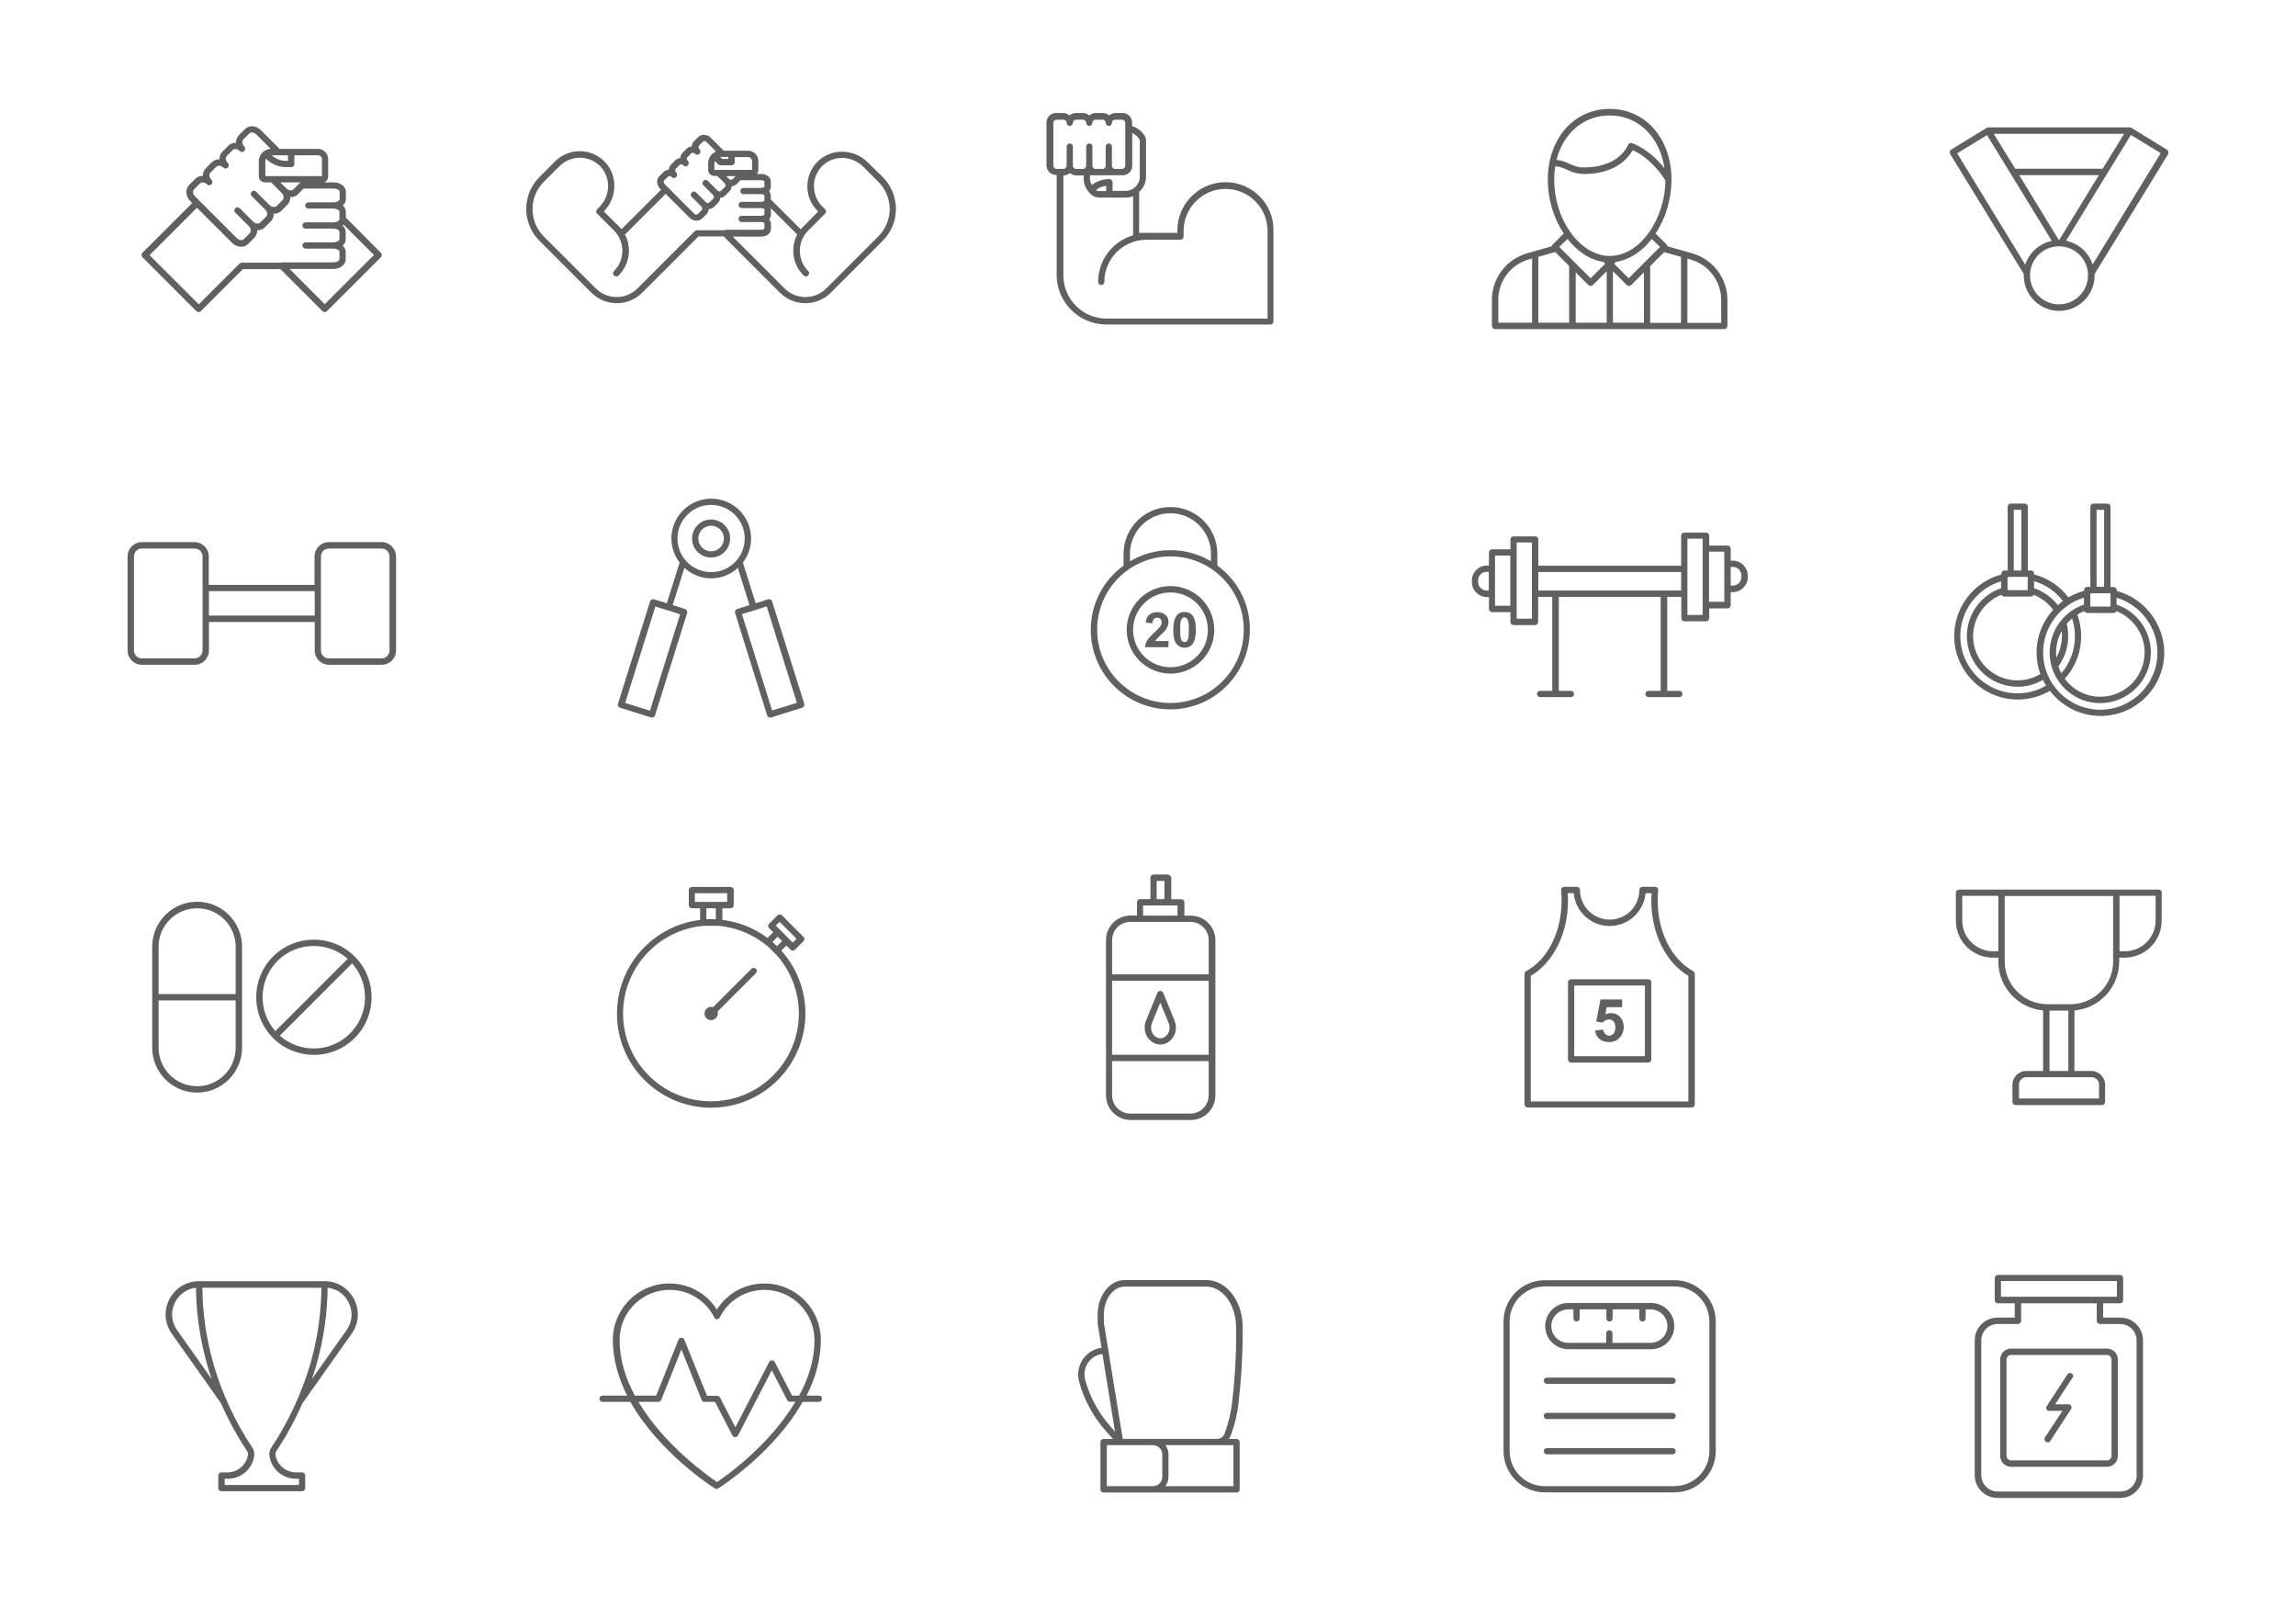 <?xml version="1.0" encoding="utf-8"?>
<!-- Generator: Adobe Illustrator 21.0.0, SVG Export Plug-In . SVG Version: 6.00 Build 0)  -->
<svg version="1.1" id="Layer_1" xmlns="http://www.w3.org/2000/svg" xmlns:xlink="http://www.w3.org/1999/xlink" x="0px" y="0px"
	 width="1400px" height="980px" viewBox="0 0 1400 980" style="enable-background:new 0 0 1400 980;" xml:space="preserve">
<style type="text/css">
	.st0{fill:#606060;}
</style>
<path class="st0" d="M747.3,111.1c-16.2,0-29.4,13.2-29.4,29.4v1.5h-8.1H699h-4.4v-25c2.6-2.3,4.2-5.7,4.2-9.4v-22
	c0-3.2-4.2-7.6-8.5-8.7v-2.2c0-3.2-2.6-5.8-5.8-5.8h-4.3c-1.5,0-2.8,0.6-3.9,1.5c-1-0.9-2.4-1.5-3.9-1.5h-4.3
	c-1.5,0-2.8,0.6-3.9,1.5c-1-0.9-2.4-1.5-3.9-1.5h-4.3c-1.5,0-2.8,0.6-3.9,1.5c-1-0.9-2.4-1.5-3.9-1.5h-4.3c-3.2,0-5.8,2.6-5.8,5.8
	v26.2c0,3.2,2.6,5.8,5.8,5.8h0.4v60.9c0,16.7,13.6,30.3,30.3,30.3h100c1.1,0,1.9-0.9,1.9-1.9v-55.6
	C776.7,124.3,763.5,111.1,747.3,111.1z M690.4,101.1v-20c2.4,1,4.6,3.7,4.6,4.6v22c0,4.8-3.9,8.7-8.7,8.7h-7.9v-5.3
	c0-1.1-0.9-1.9-2-1.9c-3.9,0-7.6,1.3-10.7,3.6c-0.7-1.3-1.1-2.7-1.1-3.9v-2h3.6h4.3h7.7h3.9h0.4
	C687.8,106.9,690.4,104.3,690.4,101.1z M674.5,113.3v3.2h-4.4c-0.6,0-1.3-0.2-1.9-0.6C670,114.5,672.2,113.6,674.5,113.3z
	 M644.2,103c-1.1,0-1.9-0.9-1.9-1.9V74.9c0-1.1,0.9-1.9,1.9-1.9h4.3c1.1,0,1.9,0.9,1.9,1.9c0,1.1,0.9,1.9,1.9,1.9s1.9-0.9,1.9-1.9
	c0-1.1,0.9-1.9,1.9-1.9h4.3c1.1,0,1.9,0.9,1.9,1.9c0,1.1,0.9,1.9,1.9,1.9s1.9-0.9,1.9-1.9c0-1.1,0.9-1.9,1.9-1.9h4.3
	c1.1,0,1.9,0.9,1.9,1.9c0,1.1,0.9,1.9,1.9,1.9s1.9-0.9,1.9-1.9c0-1.1,0.9-1.9,1.9-1.9h4.3c1.1,0,1.9,0.9,1.9,1.9v26.2
	c0,1.1-0.9,1.9-1.9,1.9h-0.4h-3.9c-1.1,0-1.9-0.9-1.9-1.9V89.4c0-1.1-0.9-1.9-1.9-1.9s-1.9,0.9-1.9,1.9v11.7c0,1.1-0.9,1.9-1.9,1.9
	h-4.3c-1.1,0-1.9-0.9-1.9-1.9V89.4c0-1.1-0.9-1.9-1.9-1.9s-1.9,0.9-1.9,1.9v11.7c0,1.1-0.9,1.9-1.9,1.9h-4.3c-1.1,0-1.9-0.9-1.9-1.9
	V89.4c0-1.1-0.9-1.9-1.9-1.9s-1.9,0.9-1.9,1.9v11.7c0,1.1-0.9,1.9-1.9,1.9H644.2z M772.8,194.3h-98c-14.6,0-26.4-11.8-26.4-26.4
	v-60.9h0.1c1.5,0,2.8-0.6,3.9-1.5c1,0.9,2.4,1.5,3.9,1.5h4.3c0.1,0,0.1,0,0.2,0v2.1c0,2.7,1.1,5.7,3,7.9c0.1,0.1,0.1,0.2,0.2,0.3
	c0,0,0.1,0,0.1,0.1c1.6,1.8,3.7,3.1,6.1,3.1h16.2c1.6,0,3.1-0.3,4.5-0.8v23.8c-12.3,3.6-21.3,14.9-21.3,28.4c0,1.1,0.9,1.9,1.9,1.9
	s1.9-0.9,1.9-1.9c0-14.2,11.5-25.7,25.7-25.7h10.7h10c1.1,0,1.9-0.9,1.9-1.9v-3.5c0-14.1,11.5-25.6,25.6-25.6s25.6,11.5,25.6,25.6
	V194.3z"/>
<path class="st0" d="M529.1,99c-8.4-8.4-22-8.7-30.3-0.7c-4.1,4-6.5,9.4-6.5,15.1c-0.1,5.8,2.2,11.2,6.2,15.2l0.4,0.4l-3.6,3.6
	L490,138l-1.8,1.8L470,121.6v-2.2c0-1-0.4-2-1.1-2.8c0.7-0.8,1.1-1.7,1.1-2.8v-3.1c0-2.4-2.2-4.3-5.1-4.6c0,0-0.1,0-0.1,0
	c-0.1,0-0.1,0-0.2,0c0,0-0.1,0-0.1,0c0,0,0,0-0.1,0l-2.9,0c0.5-0.6,0.9-1.5,0.9-2.4v-5.5c0-3.5-2.8-6.3-6.3-6.3h-14.8l-7.9-7.9
	c-2.2-2.2-5.7-2.4-7.7-0.4l-2.5,2.5c-0.8,0.8-1.3,2-1.4,3.2c-1.2,0.1-2.3,0.5-3.1,1.4l-2.5,2.5c-0.8,0.8-1.3,2-1.4,3.2
	c-1.2,0.1-2.3,0.5-3.1,1.4l-2.5,2.5c-0.9,0.9-1.3,2-1.4,3.2c-1.2,0.1-2.3,0.5-3.2,1.4l-2.5,2.5c-2,2-1.8,5.5,0.4,7.7l0.6,0.6
	L379,139.7l-1.8-1.8c0,0,0,0,0,0l-3.6-3.6l-5.4-5.4c8.3-8.4,8.6-21.9,0.6-30.2c-4-4.1-9.4-6.5-15.1-6.5c-5.7-0.1-11.2,2.2-15.2,6.2
	l-9.6,9.6c-10.7,10.7-10.7,28.1,0,38.8l31.7,31.7c4.3,4.3,9.9,6.4,15.5,6.4c5.6,0,11.2-2.1,15.5-6.4l34.3-34.3h11.7h0.3h3.4
	l34.3,34.3c4.3,4.3,9.9,6.4,15.5,6.4c5.6,0,11.2-2.1,15.5-6.4l31.7-31.7c5.2-5.2,8-12.1,8-19.4s-2.9-14.2-8-19.4L529.1,99z
	 M439.5,95.7h1.1c0.1,0,0.2,0,0.2,0h3.3v1.2h-3.8l-1.2-1.2C439.3,95.7,439.4,95.7,439.5,95.7z M439.5,100.8h6.6
	c1.1,0,1.9-0.9,1.9-1.9v-3.1h8.2c1.3,0,2.4,1.1,2.4,2.4v5.4h-23v-3.9c0-0.5,0.1-1.1,0.3-1.5l2.2,2.2
	C438.5,100.6,439,100.8,439.5,100.8z M448.6,107.4l-2,2c-0.5,0.5-1.5,0.3-2.2-0.4c0,0,0,0,0,0l-1.6-1.6H448.6z M404.9,110.1l2.5-2.5
	c0.5-0.5,1.5-0.3,2.2,0.4c0.8,0.8,2,0.8,2.7,0c0.4-0.4,0.6-0.9,0.6-1.4s-0.2-1-0.6-1.4c-0.4-0.4-0.6-0.9-0.6-1.3
	c0-0.3,0-0.6,0.3-0.9l2.5-2.5c0.5-0.5,1.5-0.3,2.2,0.4c0.8,0.8,2,0.8,2.7,0c0.4-0.4,0.6-0.9,0.6-1.4s-0.2-1-0.6-1.4
	c-0.4-0.4-0.6-0.9-0.6-1.3c0-0.3,0-0.6,0.3-0.9l2.5-2.5c0.5-0.5,1.5-0.3,2.2,0.4c0.8,0.8,2,0.8,2.7,0c0.4-0.4,0.6-0.9,0.6-1.4
	c0-0.5-0.2-1-0.6-1.4c-0.4-0.4-0.6-0.9-0.6-1.3c0-0.3,0-0.6,0.3-0.9l2.5-2.5c0.5-0.5,1.5-0.3,2.2,0.4l5.7,5.7
	c-2.8,1.2-4.8,3.9-4.8,7.1v4.1c0,2,1.7,3.7,3.7,3.7h1.9l4.4,4.4c0,0,0,0,0,0c0.4,0.4,0.6,0.9,0.6,1.3c0,0.3,0,0.6-0.3,0.9l-2.5,2.5
	c-0.3,0.3-0.6,0.3-0.9,0.3c-0.5,0-0.9-0.3-1.3-0.6c0,0,0,0,0,0l-5.8-5.8c-0.8-0.8-2-0.8-2.7,0c-0.8,0.8-0.8,2,0,2.7l5.8,5.8
	c0,0,0,0,0,0c0.4,0.4,0.6,0.9,0.6,1.3c0,0.3,0,0.6-0.3,0.9l-2.5,2.5c-0.3,0.3-0.6,0.3-0.9,0.3c-0.5,0-0.9-0.3-1.3-0.6l-5.8-5.8
	c-0.8-0.8-2-0.8-2.7,0c-0.8,0.8-0.8,2,0,2.7l5.8,5.8c0.4,0.4,0.6,0.9,0.6,1.3c0,0.3,0,0.6-0.3,0.9l-2.5,2.5
	c-0.5,0.5-1.5,0.3-2.2-0.4l-17.9-17.9C404.6,111.6,404.5,110.6,404.9,110.1z M442.1,140.4h-4.2h-0.3H425c-0.5,0-1,0.2-1.4,0.6
	l-34.9,34.9c-7,7-18.4,7-25.4,0l-31.7-31.7c-9.2-9.2-9.2-24.1,0-33.3l9.6-9.6c3.3-3.3,7.8-5.1,12.5-5.1c4.7,0,9.1,1.9,12.4,5.3
	c6.5,6.8,6.2,17.9-0.7,24.8l-1.3,1.3c-0.8,0.8-0.8,2,0,2.7l10.3,10.3c6.8,6.8,6.8,17.9,0,24.7c-0.8,0.8-0.8,2,0,2.7
	c0.4,0.4,0.9,0.6,1.4,0.6s1-0.2,1.4-0.6c4-4,6.3-9.4,6.3-15.1c0-3.5-0.8-6.9-2.4-9.9l24.8-24.8l14.6,14.6c1.2,1.2,2.7,1.8,4.2,1.8
	c1.3,0,2.6-0.5,3.5-1.4l2.5-2.5c0.9-0.9,1.3-2,1.4-3.1c1.2-0.1,2.3-0.6,3.2-1.4l2.5-2.5c0.8-0.8,1.3-1.9,1.4-3.1
	c1.2-0.1,2.3-0.6,3.1-1.4l2.5-2.5c0.8-0.8,1.3-2,1.4-3.2c1.2-0.1,2.3-0.5,3.1-1.4l2.2-2.2l12.9,0c1.2,0.1,1.7,0.7,1.7,0.8v3.1
	c0,0.2-0.7,0.8-2,0.8h-10.8c-1.1,0-1.9,0.9-1.9,1.9c0,1.1,0.9,1.9,1.9,1.9h10.8c1.3,0,2,0.6,2,0.8v3.1c0,0.2-0.7,0.8-2,0.8h-11.9
	c-1.1,0-1.9,0.9-1.9,1.9s0.9,1.9,1.9,1.9h11.9c1.3,0,2,0.6,2,0.8v3.1c0,0.2-0.7,0.8-2,0.8h-11.9c-1.1,0-1.9,0.9-1.9,1.9
	c0,1.1,0.9,1.9,1.9,1.9h11.9c1.3,0,2,0.6,2,0.8v3.1c0,0.2-0.7,0.8-2,0.8H442.1C442.1,140.4,442.1,140.4,442.1,140.4z M535.5,144.2
	l-31.7,31.7c-7,7-18.4,7-25.4,0l-31.6-31.6h17.4c3.3,0,5.9-2.1,5.9-4.7v-3.1c0-1-0.4-2-1.1-2.8c0.7-0.8,1.1-1.7,1.1-2.8v-3.1
	c0-0.4-0.1-0.7-0.2-1l16.2,16.2c-1.6,3-2.4,6.4-2.4,9.9c0,5.7,2.2,11.1,6.3,15.1c0.4,0.4,0.9,0.6,1.4,0.6c0.5,0,1-0.2,1.4-0.6
	c0.8-0.8,0.8-2,0-2.7c-6.8-6.8-6.8-17.9,0-24.7l10.3-10.3c0.8-0.8,0.8-2,0-2.7l-1.7-1.7c-3.3-3.3-5.1-7.8-5.1-12.5
	c0-4.7,1.9-9.1,5.3-12.4c6.8-6.5,17.9-6.2,24.8,0.7l9.2,9.2c4.4,4.4,6.9,10.4,6.9,16.6S540,139.8,535.5,144.2z"/>
<path class="st0" d="M210.9,132.7v-3.5c0-1.5-0.7-2.9-1.9-3.9c1.2-1,1.9-2.4,1.9-3.9v-4.4c0-3-2.8-5.4-6.6-5.8c0,0,0,0-0.1,0
	c-0.1,0-0.1,0-0.2,0c0,0,0,0-0.1,0c0,0,0,0-0.1,0l-6.1,0c1.4-0.5,2.4-1.9,2.4-3.5V97.1c0-3.5-2.8-6.3-6.3-6.3h-23.3l-11.5-11.5
	c-1.3-1.3-3.1-2.1-4.8-2.3c-1.9-0.1-3.6,0.5-4.9,1.8l-3.6,3.6c-1.3,1.3-1.8,3-1.8,4.7c-1.8-0.1-3.5,0.5-4.7,1.8l-3.6,3.6
	c-1.2,1.2-1.9,2.9-1.8,4.7c-1.7-0.1-3.5,0.5-4.7,1.8l-3.6,3.6c-1.2,1.2-1.9,2.9-1.8,4.7c-1.8-0.1-3.5,0.5-4.7,1.8l-3.6,3.6
	c-2.5,2.5-2.3,6.9,0.5,9.8l1.3,1.3l-30.3,30.3c-0.4,0.4-0.6,0.9-0.6,1.4s0.2,1,0.6,1.4l32.8,32.8c0.4,0.4,0.9,0.6,1.4,0.6
	s1-0.2,1.4-0.6l25.6-25.6h17.2c0,0,0,0,0,0h5.7l25.6,25.6c0.4,0.4,0.9,0.6,1.4,0.6s1-0.2,1.4-0.6l32.8-32.8c0.4-0.4,0.6-0.9,0.6-1.4
	c0-0.5-0.2-1-0.6-1.4L210.9,132.7z M179.5,100v-5.3h14.4c1.3,0,2.4,1.1,2.4,2.4v10.3h-34.5v-8.9c0-0.6,0.2-1.2,0.4-1.8
	c0,0,0.1,0.1,0.1,0.2c3.2,3.2,7.5,5,12.1,5h3.1C178.6,102,179.5,101.1,179.5,100z M182.9,111.3c-0.1,0.2-0.2,0.5-0.4,0.6l-3.6,3.6
	c-0.5,0.5-1.1,0.7-1.9,0.6c-0.9-0.1-1.7-0.5-2.4-1.2c0,0,0,0,0,0l-3.7-3.7H182.9z M165.7,94.7h4c0.1,0,0.2,0,0.3,0h5.6v3.4h-1.2
	C171.2,98.1,168.1,96.9,165.7,94.7C165.7,94.7,165.7,94.7,165.7,94.7z M118.3,115.5l3.6-3.6c1-1,3-0.8,4.3,0.5c0.8,0.8,2,0.8,2.7,0
	c0.4-0.4,0.6-0.9,0.6-1.4c0-0.5-0.2-1-0.6-1.4c-0.7-0.7-1.1-1.5-1.2-2.4c-0.1-0.8,0.2-1.4,0.6-1.9l3.6-3.6c1-1,3-0.8,4.3,0.5
	c0.8,0.8,2,0.8,2.7,0c0.4-0.4,0.6-0.9,0.6-1.4c0-0.5-0.2-1-0.6-1.4c-0.7-0.7-1.1-1.5-1.2-2.4c-0.1-0.8,0.2-1.4,0.6-1.9l3.6-3.6
	c0.5-0.5,1.1-0.7,1.9-0.6c0.9,0.1,1.7,0.5,2.4,1.2c0.8,0.8,2,0.8,2.7,0c0.4-0.4,0.6-0.9,0.6-1.4c0-0.5-0.2-1-0.6-1.4
	c-1.3-1.3-1.5-3.3-0.5-4.3l3.6-3.6c0.5-0.5,1.1-0.7,1.9-0.6c0.9,0.1,1.7,0.5,2.4,1.2l8.7,8.7c-4,0.3-7.2,3.6-7.2,7.7v9.1
	c0,2,1.7,3.7,3.7,3.7h3.8l6.5,6.5c0,0,0,0,0,0c1.3,1.3,1.5,3.3,0.5,4.3l-3.6,3.6c-1,1-3,0.8-4.3-0.5c0,0,0,0,0,0l-8.2-8.2
	c-0.8-0.8-2-0.8-2.7,0c-0.8,0.8-0.8,2,0,2.7l8.2,8.2c0,0,0,0,0,0c0.7,0.7,1.1,1.5,1.2,2.4c0.1,0.8-0.2,1.4-0.6,1.9l-3.6,3.6
	c-1,1-3,0.8-4.3-0.5c0,0,0,0,0,0l-8.2-8.2c-0.8-0.8-2-0.8-2.7,0c-0.8,0.8-0.8,2,0,2.7l8.2,8.2c0,0,0,0,0,0c0.7,0.7,1.1,1.5,1.2,2.4
	c0.1,0.8-0.2,1.4-0.6,1.9l-3.6,3.6c-0.5,0.5-1.1,0.7-1.9,0.6c-0.9-0.1-1.7-0.5-2.4-1.2l-25.6-25.6
	C117.5,118.4,117.3,116.5,118.3,115.5z M171.9,160.2h-6.5c0,0,0,0,0,0h-18c-0.5,0-1,0.2-1.4,0.6l-24.8,24.8l-30-30l28.9-28.9
	l21.5,21.5c1.5,1.5,3.5,2.3,5.4,2.3c1.6,0,3.2-0.6,4.4-1.8l3.6-3.6c1.2-1.2,1.9-2.9,1.8-4.7c1.8,0.1,3.5-0.5,4.7-1.8l3.6-3.6
	c1.2-1.2,1.9-2.9,1.8-4.7c1.7,0.1,3.5-0.5,4.7-1.8l3.6-3.6c1.3-1.3,1.8-3,1.8-4.7c1.8,0.1,3.5-0.5,4.7-1.8l3.4-3.4c0,0,0.1,0,0.1,0
	l18.7,0c1.9,0.1,3.2,1.2,3.2,2v4.4c0,0.9-1.6,2-3.7,2H188c-1.1,0-1.9,0.9-1.9,1.9c0,1.1,0.9,1.9,1.9,1.9h15.3c2.1,0,3.7,1.1,3.7,2
	v4.4c0,0.9-1.6,2-3.7,2h-17c-1.1,0-1.9,0.9-1.9,1.9c0,1.1,0.9,1.9,1.9,1.9h17c2.1,0,3.7,1.1,3.7,2v4.4c0,0.9-1.6,2-3.7,2h-17
	c-1.1,0-1.9,0.9-1.9,1.9c0,1.1,0.9,1.9,1.9,1.9h17c2.1,0,3.7,1.1,3.7,2v4.4c0,0.9-1.6,2-3.7,2H171.9
	C171.9,160.2,171.9,160.2,171.9,160.2z M198,185.5L176.6,164h26.7c4.2,0,7.5-2.6,7.5-5.9v-4.4c0-1.5-0.7-2.9-1.9-3.9
	c1.2-1,1.9-2.4,1.9-3.9v-4.4c0-1.5-0.7-2.9-1.9-3.9c0.2-0.2,0.4-0.4,0.6-0.6l18.5,18.5L198,185.5z"/>
<path class="st0" d="M1322.1,92.4c-0.1-0.5-0.4-0.9-0.9-1.2L1299.7,78c0,0-0.1,0-0.1-0.1c-0.1,0-0.1-0.1-0.2-0.1
	c-0.1,0-0.1,0-0.2-0.1c-0.1,0-0.1,0-0.2,0c-0.1,0-0.1,0-0.2,0c0,0-0.1,0-0.1,0h-86.4c-0.1,0-0.1,0-0.1,0c-0.1,0-0.1,0-0.2,0
	c-0.1,0-0.1,0-0.2,0.1c-0.1,0-0.1,0-0.2,0c-0.1,0-0.1,0.1-0.2,0.1c0,0-0.1,0-0.1,0.1l-21.5,13.2c-0.4,0.3-0.8,0.7-0.9,1.2
	c-0.1,0.5,0,1,0.2,1.5l44.9,73.2c0,0.3,0,0.6,0,0.9c0,11.9,9.7,21.6,21.6,21.6s21.6-9.7,21.6-21.6c0-0.3,0-0.6,0-0.9l44.9-73.2
	C1322.1,93.4,1322.2,92.9,1322.1,92.4z M1295.2,81.6l-13.1,21.3h-53.3l-13.1-21.3H1295.2z M1279.8,106.8l-24.2,39.6c0,0,0,0-0.1,0
	c0,0,0,0-0.1,0l-24.2-39.6H1279.8z M1193.4,93.5l18.2-11.1l39.5,64.5c-7.6,1.6-13.8,7.2-16.2,14.5L1193.4,93.5z M1255.5,185.6
	c-9.7,0-17.7-7.9-17.7-17.7c0-9.7,7.9-17.7,17.7-17.7s17.7,7.9,17.7,17.7C1273.1,177.7,1265.2,185.6,1255.5,185.6z M1276,161.3
	c-2.4-7.3-8.5-12.9-16.2-14.5l39.5-64.5l18.2,11.1L1276,161.3z"/>
<path class="st0" d="M232.7,330.6h-32.2c-4.8,0-8.7,3.9-8.7,8.7v17.4h-64.5v-17.4c0-4.8-3.9-8.7-8.7-8.7H86.5
	c-4.8,0-8.7,3.9-8.7,8.7v57.4c0,4.8,3.9,8.7,8.7,8.7h32.2c4.8,0,8.7-3.9,8.7-8.7v-17.4h64.5v17.4c0,4.8,3.9,8.7,8.7,8.7h32.2
	c4.8,0,8.7-3.9,8.7-8.7v-57.4C241.4,334.5,237.5,330.6,232.7,330.6z M123.5,358.6v18.8v19.3c0,2.6-2.1,4.8-4.8,4.8H86.5
	c-2.6,0-4.8-2.1-4.8-4.8v-57.4c0-2.6,2.1-4.8,4.8-4.8h32.2c2.6,0,4.8,2.1,4.8,4.8V358.6z M191.9,375.4h-64.5v-14.9h64.5V375.4z
	 M237.5,396.7c0,2.6-2.1,4.8-4.8,4.8h-32.2c-2.6,0-4.8-2.1-4.8-4.8v-19.3v-18.8v-19.3c0-2.6,2.1-4.8,4.8-4.8h32.2
	c2.6,0,4.8,2.1,4.8,4.8V396.7z"/>
<g>
	<path class="st0" d="M433.6,340c6.4,0,11.6-5.2,11.6-11.6s-5.2-11.6-11.6-11.6s-11.6,5.2-11.6,11.6S427.2,340,433.6,340z
		 M433.6,320.6c4.3,0,7.8,3.5,7.8,7.8s-3.5,7.8-7.8,7.8c-4.3,0-7.8-3.5-7.8-7.8S429.3,320.6,433.6,320.6z"/>
	<path class="st0" d="M398.9,365.5c-0.5-0.2-1-0.1-1.5,0.1c-0.5,0.2-0.8,0.6-1,1.1l-19.6,62.5c-0.3,1,0.3,2.1,1.3,2.4l18.8,5.9
		c0.2,0.1,0.4,0.1,0.6,0.1c0.3,0,0.6-0.1,0.9-0.2c0.5-0.2,0.8-0.6,1-1.1l19.6-62.5c0.3-1-0.3-2.1-1.3-2.4l-7.5-2.4l7.1-22.7
		c4.3,3.9,10,6.4,16.3,6.4s12-2.4,16.3-6.4L457,369l-7.5,2.4c-1,0.3-1.6,1.4-1.3,2.4l19.6,62.5c0.2,0.5,0.5,0.9,1,1.1
		c0.3,0.1,0.6,0.2,0.9,0.2c0.2,0,0.4,0,0.6-0.1l18.8-5.9c1-0.3,1.6-1.4,1.3-2.4l-19.6-62.5c-0.2-0.5-0.5-0.9-1-1.1
		c-0.5-0.2-1-0.3-1.5-0.1l-7.5,2.4l-7.8-24.8c3.1-4.1,5-9.2,5-14.7c0-13.4-10.9-24.3-24.3-24.3c-13.4,0-24.3,10.9-24.3,24.3
		c0,5.5,1.9,10.6,5,14.7l-7.8,24.8L398.9,365.5z M460,372.2C460,372.2,460,372.2,460,372.2l7.5-2.4l18.4,58.8l-15.1,4.7l-18.4-58.8
		L460,372.2C460,372.2,460,372.2,460,372.2z M413.1,328.4c0-11.3,9.2-20.5,20.5-20.5c11.3,0,20.5,9.2,20.5,20.5s-9.2,20.5-20.5,20.5
		C422.3,348.9,413.1,339.7,413.1,328.4z M407.2,372.2C407.2,372.2,407.2,372.2,407.2,372.2l7.5,2.4l-18.4,58.8l-15.1-4.7l18.4-58.8
		L407.2,372.2C407.2,372.2,407.2,372.2,407.2,372.2z"/>
</g>
<path class="st0" d="M1316.3,542.5h-25.9h-70h-25.9c-1.1,0-1.9,0.9-1.9,1.9v17c0,12.5,10.1,22.6,22.6,22.6h3.3v2.4
	c0,15.6,12,28.4,27.3,29.8v36.9h-10.3c-4.6,0-8.4,3.8-8.4,8.4v10.5c0,1.1,0.9,1.9,1.9,1.9h52.7c1.1,0,1.9-0.9,1.9-1.9v-10.5
	c0-4.6-3.8-8.4-8.4-8.4h-10.3v-36.9c15.3-1.3,27.3-14.2,27.3-29.8V584h3.3c12.5,0,22.6-10.1,22.6-22.6v-17
	C1318.2,543.3,1317.4,542.5,1316.3,542.5z M1218.5,580.1h-3.3c-10.3,0-18.7-8.4-18.7-18.7v-15.1h22V580.1z M1275.4,656.9
	c2.5,0,4.5,2,4.5,4.5v8.5h-48.8v-8.5c0-2.5,2-4.5,4.5-4.5h12.2h15.4H1275.4z M1249.7,653.1v-36.8h11.5v36.8H1249.7z M1288.5,582.1
	v4.3c0,14.3-11.7,26-26,26h-14.1c-14.3,0-26-11.7-26-26v-4.3v-35.7h66.1V582.1z M1314.4,561.4c0,10.3-8.4,18.7-18.7,18.7h-3.3v-33.8
	h22V561.4z"/>
<path class="st0" d="M911.6,200.7h139.8c1.1,0,1.9-0.9,1.9-1.9v-16c0-13.1-8.8-24.7-21.4-28.3l-15.1-4.3c-0.1-0.4-0.3-0.7-0.5-1
	l-6.8-6.8c6.2-9.3,9.7-21.2,9.7-32.9c0-25-15.9-43.1-37.7-43.1c-18.6,0-32.8,13.1-36.7,32.4c0,0,0,0.1,0,0.1c-0.7,3.3-1,6.9-1,10.6
	c0,12.3,3.7,23.9,9.7,32.9l-6.8,6.8c-0.3,0.3-0.4,0.6-0.5,1l-15.1,4.3c-12.6,3.6-21.4,15.2-21.4,28.3v16
	C909.7,199.8,910.5,200.7,911.6,200.7z M979.6,196.8h-18.8v-30.7l7.7,7.7c0.4,0.4,0.9,0.6,1.4,0.6s1-0.2,1.4-0.6l8.4-8.4V196.8z
	 M1002.3,196.8h-18.8v-31.4l8.4,8.4c0.4,0.4,0.9,0.6,1.4,0.6s1-0.2,1.4-0.6l7.7-7.7V196.8z M1028.9,157.7l2,0.6
	c10.9,3.1,18.6,13.2,18.6,24.6v14h-20.6V157.7z M1025,156.6v40.3h-18.8v-34.6l8.5-8.5L1025,156.6z M1012.2,150.6l-9.4,9.4
	c0,0,0,0,0,0l-9.7,9.7l-8.9-8.9l1.1-1.1c8.1-1.2,15.8-6.1,21.9-14L1012.2,150.6z M981.5,70.4c17.5,0,30.7,13.2,33.4,32.2
	c-3.9-5-10.6-11.8-19.7-15.3c-1-0.4-2.1,0.1-2.5,1.1c-0.2,0.5-5.3,13.3-25.9,13.7c-4.7,0.1-7.2-1-9.8-2.2c-2.2-1-4.5-2.1-7.9-2.4
	C953.2,81.3,965.6,70.4,981.5,70.4z M947.7,109.6c0-2.8,0.2-5.6,0.7-8.2c3,0.2,4.9,1.1,7.1,2.1c2.7,1.3,5.9,2.7,11.5,2.6
	c18.8-0.4,26.2-10.3,28.6-14.5c11.4,5.1,18.5,16.2,19.9,18.5c-0.1,11.3-3.7,22.7-9.9,31.5c-5.8,8.3-13.4,13.4-21.3,14.3
	c-0.9,0.1-1.8,0.2-2.7,0.2c-9,0-17.5-5.5-23.7-14c-0.1-0.2-0.2-0.5-0.4-0.7c0,0,0,0-0.1,0C951.4,132.9,947.7,121.6,947.7,109.6z
	 M955.8,145.7c5.9,7.6,13.6,12.8,21.9,14l1.1,1.1l-8.9,8.9l-9.7-9.7c0,0,0,0,0,0l-9.4-9.4L955.8,145.7z M938,156.6l10.3-2.9l8.5,8.5
	v34.6H938V156.6z M913.6,182.8c0-11.4,7.6-21.5,18.6-24.6l2-0.6v39.2h-20.6V182.8z"/>
<g>
	<path class="st0" d="M1292.9,803.5h-10.5v-8.7h10.3c1.1,0,1.9-0.9,1.9-1.9v-13.5c0-1.1-0.9-1.9-1.9-1.9h-74.5
		c-1.1,0-1.9,0.9-1.9,1.9v13.5c0,1.1,0.9,1.9,1.9,1.9h10.3v8.7h-10.5c-7.7,0-13.9,6.2-13.9,13.9v82.2c0,7.7,6.2,13.9,13.9,13.9h74.8
		c7.7,0,13.9-6.2,13.9-13.9v-82.2C1306.8,809.7,1300.5,803.5,1292.9,803.5z M1220.1,790.8v-9.6h70.7v9.6h-10.3h-50H1220.1z
		 M1302.9,899.6c0,5.5-4.5,10-10,10h-74.8c-5.5,0-10-4.5-10-10v-82.2c0-5.5,4.5-10,10-10h12.4c1.1,0,1.9-0.9,1.9-1.9v-10.7h46.1
		v10.7c0,1.1,0.9,1.9,1.9,1.9h12.4c5.5,0,10,4.5,10,10V899.6z"/>
	<path class="st0" d="M1284.7,822.4h-58.4c-3.7,0-6.7,3-6.7,6.7v58.7c0,3.7,3,6.7,6.7,6.7h58.4c3.7,0,6.7-3,6.7-6.7v-58.7
		C1291.4,825.4,1288.4,822.4,1284.7,822.4z M1287.5,887.8c0,1.5-1.3,2.8-2.8,2.8h-58.4c-1.5,0-2.8-1.3-2.8-2.8v-58.7
		c0-1.5,1.3-2.8,2.8-2.8h58.4c1.5,0,2.8,1.3,2.8,2.8V887.8z"/>
	<path class="st0" d="M1263.3,837.6c-0.9-0.6-2.1-0.3-2.7,0.6l-12.6,19.3c0,0,0,0.1-0.1,0.1c0,0.1-0.1,0.1-0.1,0.2
		c0,0.1,0,0.1-0.1,0.2c0,0.1,0,0.1,0,0.2c0,0.1,0,0.2,0,0.3c0,0,0,0.1,0,0.1c0,0,0,0,0,0c0,0.1,0,0.2,0,0.3c0,0,0,0,0,0
		c0,0.1,0.1,0.2,0.1,0.4c0,0,0,0,0,0c0.1,0.3,0.3,0.5,0.5,0.7c0.1,0,0.1,0.1,0.2,0.1c0,0,0,0,0,0c0,0,0,0,0,0
		c0.1,0.1,0.3,0.1,0.4,0.2c0,0,0.1,0,0.1,0c0.2,0,0.3,0.1,0.5,0.1c0,0,0,0,0,0c0,0,0,0,0,0c0,0,0,0,0,0h8.1l-10.7,16.2
		c-0.6,0.9-0.3,2.1,0.6,2.7c0.3,0.2,0.7,0.3,1.1,0.3c0.6,0,1.3-0.3,1.6-0.9l12.6-19.3c0.4-0.6,0.4-1.4,0.1-2c-0.3-0.6-1-1-1.7-1
		h-8.1l10.6-16.2C1264.5,839.4,1264.2,838.2,1263.3,837.6z"/>
</g>
<path class="st0" d="M147.6,638.9v-61.6c0-15.1-12.3-27.4-27.4-27.4s-27.4,12.3-27.4,27.4v61.6c0,15.1,12.3,27.4,27.4,27.4
	S147.6,654,147.6,638.9z M96.7,577.4c0-13,10.5-23.5,23.5-23.5s23.5,10.5,23.5,23.5v28.8h-47V577.4z M96.7,638.9v-28.8h47v28.8
	c0,13-10.5,23.5-23.5,23.5S96.7,651.9,96.7,638.9z"/>
<path class="st0" d="M166.5,583.3c-13.7,13.7-13.7,36,0,49.7c6.9,6.9,15.9,10.3,24.9,10.3c9,0,18-3.4,24.9-10.3
	c13.7-13.7,13.7-36,0-49.7C202.5,569.6,180.2,569.6,166.5,583.3z M169.2,586c6.1-6.1,14.1-9.1,22.1-9.1c7.4,0,14.8,2.6,20.7,7.8
	l-44.1,44.1C157.1,616.5,157.5,597.8,169.2,586z M213.4,630.3c-11.7,11.7-30.5,12.1-42.8,1.3l44.1-44.1
	C225.6,599.7,225.2,618.5,213.4,630.3z"/>
<g>
	<path class="st0" d="M433.6,675.5c31.7,0,57.5-25.8,57.5-57.5c0-14.7-5.6-28.1-14.7-38.3l3.1-3.1l2.5,2.5c0.4,0.4,0.9,0.6,1.4,0.6
		s1-0.2,1.4-0.6l5.1-5.1c0.8-0.8,0.8-2,0-2.7l-13.1-13.1c-0.7-0.7-2-0.7-2.7,0l-5.1,5.1c-0.8,0.8-0.8,2,0,2.7l2.5,2.5l-3.5,3.5
		c-7.9-5.9-17.3-9.8-27.5-11v-7.1h5c1.1,0,1.9-0.9,1.9-1.9v-9.2c0-1.1-0.9-1.9-1.9-1.9h-23.6c-1.1,0-1.9,0.9-1.9,1.9v9.2
		c0,1.1,0.9,1.9,1.9,1.9h5v7.1c-28.5,3.4-50.7,27.7-50.7,57.1C376.1,649.7,401.9,675.5,433.6,675.5z M475.4,562.2l10.3,10.3
		l-2.3,2.3l-2.5-2.5c0,0,0,0,0,0l-5.4-5.4c0,0,0,0,0,0l-2.5-2.5L475.4,562.2z M474.2,571.2l2.7,2.7l-3.1,3.1
		c-0.9-0.8-1.7-1.6-2.7-2.4l-0.1-0.1L474.2,571.2z M423.7,550v-5.3h19.7v5.3h-5h-9.8H423.7z M436.5,553.9v6.7c-1,0-2-0.1-2.9-0.1
		s-2,0-2.9,0.1v-6.7H436.5z M429.1,564.6h8.9c11.5,1,22,5.6,30.4,12.7l3.8,3.8c0.2,0.2,0.4,0.3,0.5,0.4c8.9,9.6,14.4,22.4,14.4,36.5
		c0,29.6-24,53.6-53.6,53.6c-29.6,0-53.6-24-53.6-53.6C380,590,401.7,566.9,429.1,564.6z"/>
	<path class="st0" d="M433.6,622.1c2.3,0,4.1-1.8,4.1-4.1c0-0.4-0.1-0.8-0.2-1.1l23.4-23.4c0.8-0.8,0.8-2,0-2.7s-2-0.8-2.7,0
		l-23.4,23.4c-0.4-0.1-0.7-0.2-1.1-0.2c-2.3,0-4.1,1.8-4.1,4.1C429.5,620.3,431.3,622.1,433.6,622.1z"/>
</g>
<g>
	<path class="st0" d="M711.9,533.3h-8.5c-1.1,0-1.9,0.9-1.9,1.9v13.1h-6.3c-1.1,0-1.9,0.9-1.9,1.9v8.1h-3.9c-8.3,0-15,6.7-15,15
		v22.8v49V668c0,8.3,6.7,15,15,15h36.7c8.3,0,15-6.7,15-15v-22.8v-49v-22.8c0-8.3-6.7-15-15-15h-3.9v-8.1c0-1.1-0.9-1.9-1.9-1.9
		h-6.1v-13.1C713.9,534.2,713,533.3,711.9,533.3z M705.3,537.2h4.7v11.1h-4.7V537.2z M737,668c0,6.1-5,11.1-11.1,11.1h-36.7
		c-6.1,0-11.1-5-11.1-11.1v-20.9H737V668z M737,643.2h-58.9v-45.1H737V643.2z M725.9,562.2c6.1,0,11.1,5,11.1,11.1v20.9h-58.9v-20.9
		c0-6.1,5-11.1,11.1-11.1h5.9H720H725.9z M718,552.2v6.2h-21v-6.2h6.3h8.5H718z"/>
	<path class="st0" d="M701.8,634.9c1.7,1.4,3.7,2.1,5.7,2.1c2,0,4-0.7,5.7-2.1c3.6-2.9,4.8-8,3-12.5l-6.9-16.9
		c-0.3-0.7-1-1.2-1.8-1.2s-1.5,0.5-1.8,1.2l-6.9,16.9C697,626.9,698.2,632,701.8,634.9z M702.4,623.9l5.1-12.5l5.1,12.5
		c1.2,2.9,0.4,6.2-1.8,8c-0.7,0.6-1.9,1.3-3.3,1.3c-1.4,0-2.6-0.7-3.3-1.3C702,630.1,701.3,626.8,702.4,623.9z"/>
</g>
<g>
	<path class="st0" d="M930.6,592.2c-0.6,0.3-1,1-1,1.7v79.6c0,1.1,0.9,1.9,1.9,1.9h100c1.1,0,1.9-0.9,1.9-1.9v-79.6
		c0-0.7-0.4-1.4-1-1.7c-13.1-7.1-21.6-23.9-21.6-42.9c0-2.1,0.1-4.2,0.3-6.4c0.1-0.5-0.1-1.1-0.5-1.5c-0.4-0.4-0.9-0.6-1.4-0.6h-7.7
		c-1.1,0-1.9,0.9-1.9,1.9c0,10-8.1,18.1-18.1,18.1c-10,0-18.1-8.1-18.1-18.1c0-1.1-0.9-1.9-1.9-1.9h-7.7c-0.5,0-1.1,0.2-1.4,0.6
		c-0.4,0.4-0.5,1-0.5,1.5c0.2,2.2,0.3,4.3,0.3,6.4C952.2,568.3,943.7,585.2,930.6,592.2z M956.1,549.3c0-1.5-0.1-3.1-0.2-4.6h3.7
		c1,11.2,10.4,20,21.9,20c11.5,0,20.9-8.8,21.9-20h3.7c-0.1,1.6-0.2,3.1-0.2,4.6c0,19.9,8.8,37.7,22.6,45.8v76.6h-96.1v-76.6
		C947.2,587,956.1,569.2,956.1,549.3z"/>
	<path class="st0" d="M958,648h47c1.1,0,1.9-0.9,1.9-1.9v-47c0-1.1-0.9-1.9-1.9-1.9h-47c-1.1,0-1.9,0.9-1.9,1.9v47
		C956.1,647.1,956.9,648,958,648z M959.9,601h43.1v43.1h-43.1V601z"/>
	<path class="st0" d="M982.3,617.8c-1.2,0-2.3,0.3-3.4,0.8l0.8-4.4h9.4v-4.7h-13.2l-2.6,13.5l4,0.6c1.1-1.3,2.4-1.9,3.8-1.9
		c1.1,0,2.1,0.4,2.8,1.2c0.7,0.8,1.1,2,1.1,3.6c0,1.7-0.4,3-1.1,3.8c-0.7,0.8-1.6,1.3-2.6,1.3c-0.9,0-1.7-0.3-2.4-1
		c-0.7-0.7-1.1-1.5-1.3-2.7l-5,0.5c0.3,2.2,1.2,3.9,2.7,5.2c1.5,1.3,3.5,1.9,5.9,1.9c3,0,5.3-1.1,7-3.4c1.2-1.7,1.9-3.6,1.9-5.7
		c0-2.6-0.8-4.7-2.3-6.3C986.4,618.6,984.5,617.8,982.3,617.8z"/>
</g>
<g>
	<path class="st0" d="M742.3,344.9v-7.1c0-15.8-12.8-28.6-28.6-28.6c-15.8,0-28.6,12.8-28.6,28.6v7.1c-12.1,8.8-20,23.1-20,39.2
		c0,26.8,21.8,48.5,48.5,48.5c26.8,0,48.5-21.8,48.5-48.5C762.3,368,754.4,353.7,742.3,344.9z M689,337.7
		c0-13.6,11.1-24.7,24.7-24.7c13.6,0,24.7,11.1,24.7,24.7v4.6c-7.2-4.3-15.7-6.8-24.7-6.8c-9,0-17.4,2.5-24.7,6.8V337.7z
		 M713.7,428.7c-24.6,0-44.7-20-44.7-44.7s20-44.7,44.7-44.7c24.6,0,44.7,20,44.7,44.7S738.3,428.7,713.7,428.7z"/>
	<path class="st0" d="M713.7,357.4c-14.7,0-26.7,12-26.7,26.7c0,14.7,12,26.7,26.7,26.7c14.7,0,26.7-12,26.7-26.7
		C740.4,369.3,728.5,357.4,713.7,357.4z M713.7,406.9c-12.6,0-22.8-10.2-22.8-22.8c0-12.6,10.2-22.8,22.8-22.8
		c12.6,0,22.8,10.2,22.8,22.8C736.6,396.7,726.3,406.9,713.7,406.9z"/>
	<path class="st0" d="M707.7,387.3c1.3-1.2,2.2-2.1,2.7-2.7c0.7-1,1.3-1.9,1.6-2.7c0.3-0.9,0.5-1.8,0.5-2.7c0-1.7-0.6-3.1-1.8-4.2
		s-2.9-1.7-5-1.7c-1.9,0-3.5,0.5-4.8,1.5c-1.3,1-2,2.6-2.3,4.9l4.1,0.4c0.1-1.2,0.4-2.1,0.9-2.6c0.5-0.5,1.2-0.8,2-0.8
		c0.9,0,1.5,0.2,2,0.7c0.5,0.5,0.7,1.2,0.7,2.1c0,0.8-0.3,1.7-0.8,2.5c-0.4,0.6-1.5,1.8-3.4,3.5c-2.3,2.1-3.8,3.8-4.6,5.1
		c-0.8,1.3-1.2,2.6-1.4,4.1h14.4v-3.8h-8.1c0.2-0.4,0.5-0.7,0.8-1.1C705.6,389.3,706.5,388.5,707.7,387.3z"/>
	<path class="st0" d="M722.3,373.2c-2.1,0-3.7,0.7-4.8,2.2c-1.4,1.8-2.1,4.7-2.1,8.7c0,4.1,0.6,6.9,1.9,8.5c1.3,1.6,2.9,2.4,5,2.4
		c2.1,0,3.7-0.7,4.8-2.2c1.4-1.8,2.1-4.7,2.1-8.7c0-4.1-0.7-7-2.1-8.7C726,373.9,724.3,373.2,722.3,373.2z M724.5,389.4
		c-0.2,0.8-0.5,1.4-0.9,1.7c-0.4,0.3-0.8,0.5-1.3,0.5c-0.5,0-0.9-0.2-1.3-0.5c-0.4-0.3-0.7-0.9-1-1.9s-0.4-2.7-0.4-5.2
		c0-2.5,0.1-4.3,0.4-5.3c0.2-0.8,0.5-1.4,0.9-1.7c0.4-0.3,0.8-0.5,1.3-0.5c0.5,0,0.9,0.2,1.3,0.5c0.4,0.3,0.7,0.9,1,1.9
		c0.3,0.9,0.4,2.7,0.4,5.2C724.9,386.6,724.8,388.4,724.5,389.4z"/>
</g>
<path class="st0" d="M197.9,781.3h-76.5c-7.7,0-14.5,4.1-18.1,11c-3.6,6.9-3,14.8,1.5,21.1l30,42.4c4.4,10.1,9.7,19.8,15.8,29
	c0.5,0.8,0.7,1.7,0.6,2.5c-0.9,6-6.3,10.6-12.4,10.6H135c-1.1,0-1.9,0.9-1.9,1.9v7.7c0,1.1,0.9,1.9,1.9,1.9h49.2
	c1.1,0,1.9-0.9,1.9-1.9v-7.7c0-1.1-0.9-1.9-1.9-1.9h-3.8c-6.1,0-11.5-4.6-12.4-10.6c-0.1-0.8,0.1-1.7,0.6-2.5
	c6.1-9.2,11.4-18.9,15.8-29l30-42.4c4.5-6.3,5-14.2,1.5-21.1C212.4,785.5,205.6,781.3,197.9,781.3z M108,811.2
	c-3.6-5.1-4.1-11.5-1.2-17.1c2.6-5,7.3-8.2,12.7-8.8c0.2,16,2.5,31.8,6.9,47.2c0.8,2.9,1.7,5.7,2.7,8.5L108,811.2z M165.5,882.7
	c-1.1,1.6-1.5,3.5-1.2,5.2c1.2,8.1,8.1,13.9,16.2,13.9h1.8v3.8H137v-3.8h1.8c8.2,0,15-5.8,16.2-13.9c0.3-1.8-0.2-3.6-1.2-5.2
	c-10.5-15.8-18.5-33-23.7-51.2c-4.3-15-6.6-30.6-6.7-46.2h72.6c-0.2,15.6-2.4,31.2-6.7,46.2C183.9,849.7,176,866.9,165.5,882.7z
	 M211.3,811.2L190.2,841c0.9-2.8,1.9-5.6,2.7-8.5c4.4-15.4,6.7-31.2,6.9-47.2c5.5,0.6,10.1,3.8,12.7,8.8
	C215.4,799.7,214.9,806.1,211.3,811.2z"/>
<path class="st0" d="M499.6,851.1h-7.8c5.3-10.4,8.7-21.8,8.7-34c0-19-15.4-34.4-34.4-34.4c-11.9,0-22.7,6-29,15.9
	c-6.3-9.9-17.1-15.9-29-15.9c-19,0-34.4,15.4-34.4,34.4c0,12.1,3.5,23.6,8.7,34h-15c-1.1,0-1.9,0.9-1.9,1.9s0.9,1.9,1.9,1.9h17
	c17.3,30.8,49.7,51.7,51.5,52.8c0.3,0.2,0.7,0.3,1,0.3c0.4,0,0.7-0.1,1-0.3c1.9-1.2,34.2-22,51.5-52.8h9.9c1.1,0,1.9-0.9,1.9-1.9
	S500.7,851.1,499.6,851.1z M437.2,903.8c-5.6-3.8-32.3-22.6-47.9-48.9h12.1c0.8,0,1.5-0.5,1.8-1.2l12.3-30.8l12.3,30.8
	c0.3,0.7,1,1.2,1.8,1.2h6.4l10.6,20.5c0.3,0.6,1,1,1.7,1s1.4-0.4,1.7-1l20.6-39.8l9.4,18.2c0.3,0.6,1,1,1.7,1h3.3
	C469.4,881.2,442.8,900.1,437.2,903.8z M487.3,851.1H483l-10.6-20.5c-0.3-0.6-1-1-1.7-1s-1.4,0.4-1.7,1l-20.6,39.8l-9.4-18.2
	c-0.3-0.6-1-1-1.7-1h-6.2L417.3,817c-0.3-0.7-1-1.2-1.8-1.2c-0.8,0-1.5,0.5-1.8,1.2l-13.6,34.1h-13c-5.6-10.4-9.3-21.9-9.3-34
	c0-16.8,13.7-30.5,30.5-30.5c11.6,0,22,6.4,27.2,16.8c0.3,0.7,1,1.1,1.7,1.1c0.7,0,1.4-0.4,1.7-1.1c5.2-10.4,15.7-16.8,27.2-16.8
	c16.8,0,30.5,13.7,30.5,30.5C496.7,829.2,492.9,840.7,487.3,851.1z"/>
<path class="st0" d="M735.5,780.6h-49.7c-9.1,0-16.5,9.4-16.5,21v5.3c0,0.1,0,0.2,0,0.3l2.4,14.7c-4.3,0.6-8.2,2.8-10.9,6.3
	c-3.1,4.1-4.2,9.4-2.8,14.4c3,11.1,8.7,21.6,16.4,30.2l4.2,4.7h-5.7c-1.1,0-1.9,0.9-1.9,1.9v28.9c0,1.1,0.9,1.9,1.9,1.9h30h51.1
	c1.1,0,1.9-0.9,1.9-1.9v-28.9c0-1.1-0.9-1.9-1.9-1.9h-4.7c0.4-0.6,0.8-1.3,1.1-2l0.4-1c2.1-5.9,3.6-11.9,4.3-18
	c1.7-14.1,2.6-28.5,2.6-42.8v-4.6c0-3.2-0.4-6.3-1.2-9.3C753.4,788.3,745,780.6,735.5,780.6z M677.3,870.1
	c-7.3-8.2-12.7-18-15.6-28.6c-1-3.8-0.3-7.8,2.1-11c2.1-2.7,5.1-4.4,8.4-4.8l7.7,47.4L677.3,870.1z M708.7,900.6
	c0,3.2-2.6,5.7-5.7,5.7h-28.1v-25h8.1h20c3.2,0,5.7,2.6,5.7,5.7V900.6z M752.1,881.3v25h-41.5c1.2-1.6,1.9-3.6,1.9-5.7V887
	c0-2.1-0.7-4.1-1.9-5.7H742H752.1z M753.8,813.6c0,14.1-0.9,28.4-2.6,42.4c-0.7,5.8-2.1,11.6-4.1,17.2l-0.4,1
	c-0.7,2-2.6,3.3-4.7,3.3h-39.1h-18.3l-11.5-70.7v-5.1c0-9.4,5.7-17.1,12.6-17.1h49.7c7.7,0,14.6,6.5,17.2,16.3
	c0.7,2.7,1.1,5.5,1.1,8.3V813.6z"/>
<g>
	<path class="st0" d="M1021,780.7h-79c-13.9,0-25.2,11.3-25.2,25.2v79c0,13.9,11.3,25.2,25.2,25.2h79c13.9,0,25.2-11.3,25.2-25.2
		v-79C1046.2,792,1034.9,780.7,1021,780.7z M1042.3,884.9c0,11.8-9.6,21.4-21.4,21.4h-79c-11.8,0-21.4-9.6-21.4-21.4v-79
		c0-11.8,9.6-21.4,21.4-21.4h79c11.8,0,21.4,9.6,21.4,21.4V884.9z"/>
	<path class="st0" d="M956.3,822.8h50.5c7.8,0,14.1-6.3,14.1-14.1s-6.3-14.1-14.1-14.1h-50.5c-7.8,0-14.1,6.3-14.1,14.1
		S948.5,822.8,956.3,822.8z M956.3,798.5h3.1v5.5c0,1.1,0.9,1.9,1.9,1.9s1.9-0.9,1.9-1.9v-5.5h16.3v5.5c0,1.1,0.9,1.9,1.9,1.9
		s1.9-0.9,1.9-1.9v-5.5h16.3v5.5c0,1.1,0.9,1.9,1.9,1.9s1.9-0.9,1.9-1.9v-5.5h3.1c5.6,0,10.2,4.6,10.2,10.2s-4.6,10.2-10.2,10.2
		h-23.3v-5.8c0-1.1-0.9-1.9-1.9-1.9s-1.9,0.9-1.9,1.9v5.8h-23.3c-5.6,0-10.2-4.6-10.2-10.2S950.6,798.5,956.3,798.5z"/>
	<path class="st0" d="M1019.9,840.1h-76.7c-1.1,0-1.9,0.9-1.9,1.9s0.9,1.9,1.9,1.9h76.7c1.1,0,1.9-0.9,1.9-1.9
		S1020.9,840.1,1019.9,840.1z"/>
	<path class="st0" d="M1019.9,861.6h-76.7c-1.1,0-1.9,0.9-1.9,1.9s0.9,1.9,1.9,1.9h76.7c1.1,0,1.9-0.9,1.9-1.9
		S1020.9,861.6,1019.9,861.6z"/>
	<path class="st0" d="M1019.9,883.1h-76.7c-1.1,0-1.9,0.9-1.9,1.9s0.9,1.9,1.9,1.9h76.7c1.1,0,1.9-0.9,1.9-1.9
		S1020.9,883.1,1019.9,883.1z"/>
</g>
<path class="st0" d="M1056.6,341.9h-1.3v-7.3c0-1.1-0.9-1.9-1.9-1.9h-11.2v-6c0-1.1-0.9-1.9-1.9-1.9H1027c-1.1,0-1.9,0.9-1.9,1.9
	v18.3H938v-16c0-1.1-0.9-1.9-1.9-1.9h-13.2c-1.1,0-1.9,0.9-1.9,1.9v6h-11.2c-1.1,0-1.9,0.9-1.9,1.9v8h-1.3c-5,0-9.1,4.1-9.1,9.1v1
	c0,5,4.1,9.1,9.1,9.1h1.3v7.3c0,1.1,0.9,1.9,1.9,1.9h11.2v6c0,1.1,0.9,1.9,1.9,1.9H936c1.1,0,1.9-0.9,1.9-1.9V364h8.6v57.3h-7.4
	c-1.1,0-1.9,0.9-1.9,1.9c0,1.1,0.9,1.9,1.9,1.9h18.8c1.1,0,1.9-0.9,1.9-1.9c0-1.1-0.9-1.9-1.9-1.9h-7.4V364h62.1v57.3h-7.4
	c-1.1,0-1.9,0.9-1.9,1.9c0,1.1,0.9,1.9,1.9,1.9h18.8c1.1,0,1.9-0.9,1.9-1.9c0-1.1-0.9-1.9-1.9-1.9h-7.4V364h8.6v13
	c0,1.1,0.9,1.9,1.9,1.9h13.2c1.1,0,1.9-0.9,1.9-1.9v-6h11.2c1.1,0,1.9-0.9,1.9-1.9v-8h1.3c5,0,9.1-4.1,9.1-9.1v-1
	C1065.6,345.9,1061.6,341.9,1056.6,341.9z M907.8,360.1h-1.3c-2.9,0-5.2-2.3-5.2-5.2v-1c0-2.9,2.3-5.2,5.2-5.2h1.3V360.1z
	 M920.9,369.4h-9.3V362v-15.2v-8h9.3V369.4z M934.1,346.8V362v15.3h-9.3v-6v-34.5v-6h9.3V346.8z M1025.1,360.1H938v-11.3h87.1V360.1
	z M1038.2,334.5V369v6h-9.3v-13v-15.2v-18.3h9.3V334.5z M1051.4,343.8V359v8h-9.3v-30.6h9.3V343.8z M1061.8,351.9
	c0,2.9-2.3,5.2-5.2,5.2h-1.3v-11.4h1.3c2.9,0,5.2,2.3,5.2,5.2V351.9z"/>
<path class="st0" d="M1290.7,360.4v-0.5c0-1.1-0.9-1.9-1.9-1.9h-1.9V309c0-1.1-0.9-1.9-1.9-1.9h-8.5c-1.1,0-1.9,0.9-1.9,1.9v48.9
	h-1.9c-1.1,0-1.9,0.9-1.9,1.9v0.5c-3.4,0.9-6.6,2.3-9.6,4c-5.2-6.9-12.5-11.8-20.9-14v-0.5c0-1.1-0.9-1.9-1.9-1.9h-1.9V309
	c0-1.1-0.9-1.9-1.9-1.9h-8.5c-1.1,0-1.9,0.9-1.9,1.9v38.9h-1.9c-1.1,0-1.9,0.9-1.9,1.9v0.5c-16.8,4.5-28.8,20-28.8,37.5
	c0,21.4,17.4,38.8,38.8,38.8c6.9,0,13.7-1.9,19.6-5.3c7.1,9.3,18.3,15.3,30.9,15.3c21.4,0,38.8-17.4,38.8-38.8
	C1319.5,380.4,1307.5,364.8,1290.7,360.4z M1278.4,310.9h4.6v46.9h-4.6V310.9z M1274.6,361.9
	C1274.6,361.9,1274.6,361.9,1274.6,361.9L1274.6,361.9l1.9-0.1h8.5h1.9v8.1c0,0,0,0,0,0h-12.3V361.9z M1270.9,372.7
	c0.3,0.6,1,1.1,1.7,1.1h16.2c0.8,0,1.4-0.4,1.7-1.1c10.2,4,17.2,14,17.2,25.2c0,14.9-12.1,27-27,27c-8.9,0-16.8-4.3-21.7-11
	c6.5-7.1,10-16.3,10-26c0-4.5-0.8-8.9-2.3-13.1C1268,373.9,1269.4,373.3,1270.9,372.7z M1261.1,387.9c0-2.6-0.3-5.1-0.9-7.5
	c1-1.2,2.1-2.3,3.3-3.2c1.1,3.5,1.7,7.1,1.7,10.8c0,8.4-2.9,16.3-8.3,22.6c-0.7-1.3-1.3-2.8-1.8-4.2
	C1259,400.9,1261.1,394.6,1261.1,387.9z M1253.9,401c-0.1-1-0.2-2.1-0.2-3.1c0-4.6,1.2-9.1,3.4-13c0.1,1,0.2,2,0.2,3
	C1257.2,392.5,1256.1,397,1253.9,401z M1240.3,354.4c7,2.1,13.1,6.3,17.6,12.1c-1.1,0.8-2.1,1.6-3.1,2.6c-3.7-4.8-8.7-8.4-14.5-10.4
	V354.4z M1227.9,310.9h4.6v37h-4.6V310.9z M1224.1,351.9C1224.1,351.9,1224.1,351.9,1224.1,351.9L1224.1,351.9l1.9-0.1h8.5h1.9v8.1
	c0,0,0,0,0,0h-12.3V351.9z M1220.4,362.7c0.3,0.6,1,1.1,1.7,1.1h16.2c0.8,0,1.4-0.4,1.7-1.1c4.7,1.9,8.9,5,11.9,9.2
	c-6.3,7-10.1,16.2-10.1,26c0,4.6,0.8,9,2.3,13.1c-4.2,2.6-9,3.9-14,3.9c-14.9,0-27-12.1-27-27
	C1203.2,376.7,1210.2,366.7,1220.4,362.7z M1230.2,422.8c-19.3,0-34.9-15.7-34.9-34.9c0-15.4,10.3-29.1,24.9-33.4v4.2
	c-12.4,4.2-20.9,16-20.9,29.2c0,17,13.9,30.9,30.9,30.9c5.5,0,10.8-1.4,15.5-4.2c0.6,1.2,1.2,2.4,1.9,3.5
	C1242.4,421.2,1236.4,422.8,1230.2,422.8z M1280.7,432.8c-19.3,0-34.9-15.7-34.9-34.9c0-15.4,10.3-29.1,24.9-33.4v4.2
	c-2.6,0.9-5,2.1-7.2,3.6c-0.1,0.1-0.3,0.1-0.4,0.2c-2.4,1.7-4.5,3.6-6.3,5.9c-0.2,0.2-0.4,0.4-0.5,0.6c-4.1,5.3-6.5,11.9-6.5,18.9
	c0,3,0.4,5.8,1.2,8.6c0,0,0,0.1,0,0.1c3.8,12.8,15.6,22.2,29.6,22.2c17,0,30.9-13.9,30.9-30.9c0-13.2-8.5-25-20.9-29.2v-4.2
	c14.6,4.4,24.9,18,24.9,33.4C1315.6,417.1,1300,432.8,1280.7,432.8z"/>
</svg>
